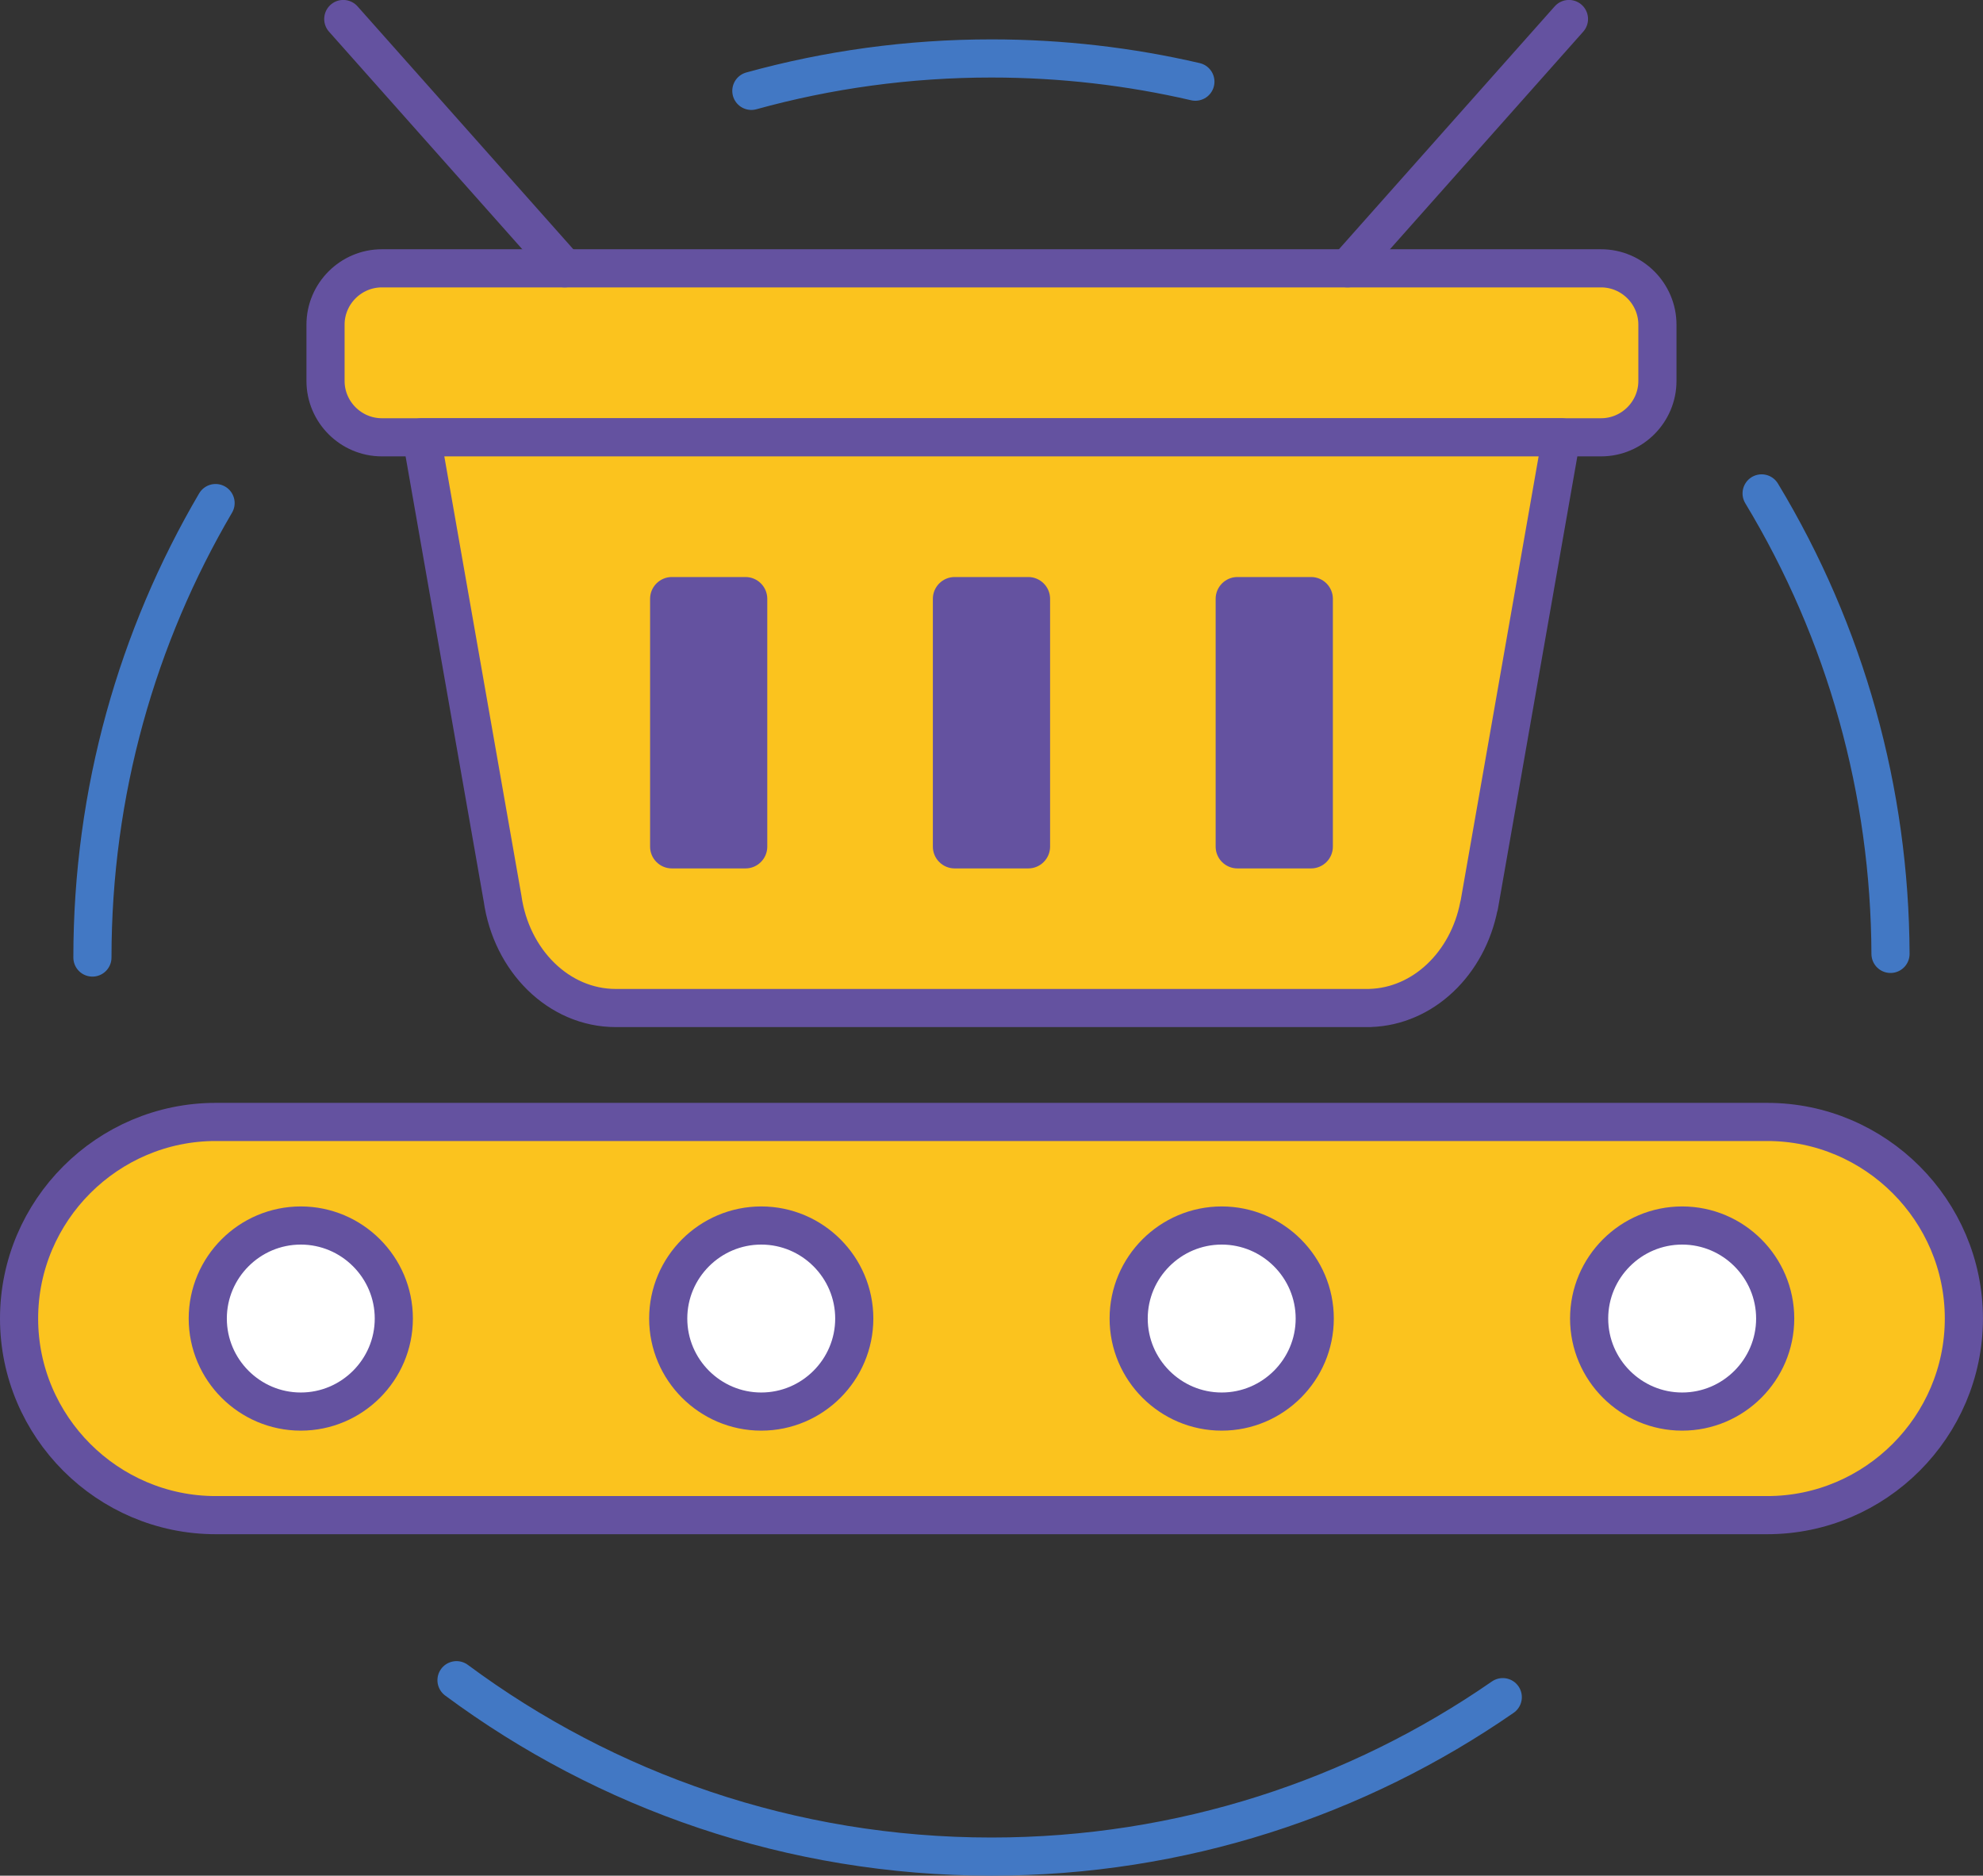 <?xml version="1.0" encoding="UTF-8" standalone="no"?>
<svg
   xmlns:dc="http://purl.org/dc/elements/1.1/"
   xmlns:cc="http://creativecommons.org/ns#"
   xmlns:rdf="http://www.w3.org/1999/02/22-rdf-syntax-ns#"
   xmlns:svg="http://www.w3.org/2000/svg"
   xmlns="http://www.w3.org/2000/svg"
   viewBox="0 0 110.537 104.55"
   height="104.55"
   width="110.537"
   xml:space="preserve"
   version="1.1"
   id="svg2"><rect x="0" y="0" width="110.537" height="104.55" fill="#333333" stroke="none"/><defs
     id="defs6" /><g
     transform="matrix(1.25,0,0,-1.25,0,104.55)"
     id="g10"><g
       transform="scale(0.1,0.1)"
       id="g12"><path
         id="path14"
         style="fill:none;stroke:#4278c4;stroke-width:17.008;stroke-linecap:round;stroke-linejoin:round;stroke-miterlimit:22.926;stroke-dasharray:none;stroke-opacity:1"
         d="m 785.57,616.383 c 37.637,-62.313 57.188,-132.977 57.481,-205.344 m -507.996,384.84 c 34.086,9.426 69.992,14.457 107.078,14.457 31.277,0 61.719,-3.582 90.937,-10.356 M 41.215,409.418 c 0,73.937 20.016,143.195 54.918,202.656 M 670.141,79.609 C 605.406,34.777 526.84,8.508 442.133,8.508 c -89.36,0 -171.899,29.234 -238.559,78.66" /><path
         id="path16"
         style="fill:#fbc31e;fill-opacity:1;fill-rule:evenodd;stroke:none"
         d="m 96.168,336.105 691.934,0 c 48.211,0 87.664,-39.453 87.664,-87.667 l 0,0 c 0,-48.211 -39.453,-87.665 -87.664,-87.665 l -691.934,0 c -48.215,0 -87.664,39.454 -87.664,87.665 l 0,0 c 0,48.214 39.449,87.667 87.664,87.667" /><path
         id="path18"
         style="fill:none;stroke:#6452a0;stroke-width:17.008;stroke-linecap:round;stroke-linejoin:round;stroke-miterlimit:22.926;stroke-dasharray:none;stroke-opacity:1"
         d="m 96.168,336.105 691.934,0 c 48.211,0 87.664,-39.453 87.664,-87.667 l 0,0 c 0,-48.211 -39.453,-87.665 -87.664,-87.665 l -691.934,0 c -48.215,0 -87.664,39.454 -87.664,87.665 l 0,0 c 0,48.214 39.449,87.667 87.664,87.667 z" /><path
         id="path20"
         style="fill:#fbc31e;fill-opacity:1;fill-rule:evenodd;stroke:none"
         d="m 241.199,641.398 472.789,0 c 13.809,0 25.117,11.305 25.117,25.118 l 0,25.117 c 0,13.812 -11.308,25.117 -25.117,25.117 l -543.707,0 c -13.812,0 -25.117,-11.301 -25.117,-25.117 l 0,-25.117 c 0,-13.817 11.309,-25.118 25.117,-25.118 l 70.918,0" /><path
         id="path22"
         style="fill:none;stroke:#6452a0;stroke-width:17.008;stroke-linecap:round;stroke-linejoin:round;stroke-miterlimit:22.926;stroke-dasharray:none;stroke-opacity:1"
         d="m 241.199,641.398 472.789,0 c 13.809,0 25.117,11.305 25.117,25.118 l 0,25.117 c 0,13.812 -11.308,25.117 -25.117,25.117 l -543.707,0 c -13.812,0 -25.117,-11.301 -25.117,-25.117 l 0,-25.117 c 0,-13.817 11.309,-25.118 25.117,-25.118 l 70.918,0 z" /><path
         id="path24"
         style="fill:#fbc31e;fill-opacity:1;fill-rule:evenodd;stroke:none"
         d="m 188.012,641.398 508.242,0 -36.66,-208.863 -0.086,-0.09 c -4.973,-25.55 -24.727,-44.789 -48.547,-45.519 l -0.027,-0.024 -335.196,0 -0.019,0.012 c -0.367,-0.012 -0.739,-0.012 -1.11,-0.012 -25.449,0 -46.558,21.133 -50.492,48.813 l -36.105,205.683" /><path
         id="path26"
         style="fill:none;stroke:#6452a0;stroke-width:17.008;stroke-linecap:round;stroke-linejoin:round;stroke-miterlimit:22.926;stroke-dasharray:none;stroke-opacity:1"
         d="m 188.012,641.398 508.242,0 -36.66,-208.863 -0.086,-0.09 c -4.973,-25.55 -24.727,-44.789 -48.547,-45.519 l -0.027,-0.024 -335.196,0 -0.019,0.012 c -0.367,-0.012 -0.739,-0.012 -1.11,-0.012 -25.449,0 -46.558,21.133 -50.492,48.813 l -36.105,205.683 z" /><path
         id="path28"
         style="fill:none;stroke:#6452a0;stroke-width:17.008;stroke-linecap:round;stroke-linejoin:round;stroke-miterlimit:22.926;stroke-dasharray:none;stroke-opacity:1"
         d="M 600.902,716.75 699.66,827.922" /><path
         id="path30"
         style="fill:none;stroke:#6452a0;stroke-width:17.008;stroke-linecap:round;stroke-linejoin:round;stroke-miterlimit:22.926;stroke-dasharray:none;stroke-opacity:1"
         d="M 251.844,716.75 153.078,827.922" /><path
         id="path32"
         style="fill:#6452a0;fill-opacity:1;fill-rule:evenodd;stroke:none"
         d="m 299.598,579.094 32.863,0 c 5.336,0 9.699,-4.367 9.699,-9.707 l 0,-110.524 c 0,-5.343 -4.363,-9.707 -9.699,-9.707 l -32.863,0 c -5.336,0 -9.7,4.364 -9.7,9.707 l 0,110.524 c 0,5.34 4.364,9.707 9.7,9.707" /><path
         id="path34"
         style="fill:#6452a0;fill-opacity:1;fill-rule:evenodd;stroke:none"
         d="m 425.707,579.094 32.852,0 c 5.343,0 9.718,-4.367 9.718,-9.707 l 0,-110.524 c 0,-5.343 -4.375,-9.707 -9.718,-9.707 l -32.852,0 c -5.34,0 -9.707,4.364 -9.707,9.707 l 0,110.524 c 0,5.34 4.367,9.707 9.707,9.707" /><path
         id="path36"
         style="fill:#6452a0;fill-opacity:1;fill-rule:evenodd;stroke:none"
         d="m 551.813,579.094 32.859,0 c 5.344,0 9.707,-4.367 9.707,-9.707 l 0,-110.524 c 0,-5.343 -4.363,-9.707 -9.707,-9.707 l -32.859,0 c -5.344,0 -9.708,4.364 -9.708,9.707 l 0,110.524 c 0,5.34 4.364,9.707 9.708,9.707" /><path
         id="path38"
         style="fill:#ffffff;fill-opacity:1;fill-rule:evenodd;stroke:none"
         d="m 134.137,206.953 c 22.843,0 41.48,18.633 41.48,41.485 0,22.851 -18.637,41.484 -41.48,41.484 -22.852,0 -41.485,-18.633 -41.485,-41.484 0,-22.852 18.633,-41.485 41.485,-41.485" /><path
         id="path40"
         style="fill:none;stroke:#6452a0;stroke-width:17.008;stroke-linecap:butt;stroke-linejoin:miter;stroke-miterlimit:22.926;stroke-dasharray:none;stroke-opacity:1"
         d="m 134.137,206.953 c 22.843,0 41.48,18.633 41.48,41.485 0,22.851 -18.637,41.484 -41.48,41.484 -22.852,0 -41.485,-18.633 -41.485,-41.484 0,-22.852 18.633,-41.485 41.485,-41.485 z" /><path
         id="path42"
         style="fill:#ffffff;fill-opacity:1;fill-rule:evenodd;stroke:none"
         d="m 339.469,206.953 c 22.851,0 41.48,18.633 41.48,41.485 0,22.851 -18.629,41.484 -41.48,41.484 -22.848,0 -41.485,-18.633 -41.485,-41.484 0,-22.852 18.637,-41.485 41.485,-41.485" /><path
         id="path44"
         style="fill:none;stroke:#6452a0;stroke-width:17.008;stroke-linecap:butt;stroke-linejoin:miter;stroke-miterlimit:22.926;stroke-dasharray:none;stroke-opacity:1"
         d="m 339.469,206.953 c 22.851,0 41.48,18.633 41.48,41.485 0,22.851 -18.629,41.484 -41.48,41.484 -22.848,0 -41.485,-18.633 -41.485,-41.484 0,-22.852 18.637,-41.485 41.485,-41.485 z" /><path
         id="path46"
         style="fill:#ffffff;fill-opacity:1;fill-rule:evenodd;stroke:none"
         d="m 544.801,206.953 c 22.851,0 41.492,18.633 41.492,41.485 0,22.851 -18.641,41.484 -41.492,41.484 -22.852,0 -41.485,-18.633 -41.485,-41.484 0,-22.852 18.633,-41.485 41.485,-41.485" /><path
         id="path48"
         style="fill:none;stroke:#6452a0;stroke-width:17.008;stroke-linecap:butt;stroke-linejoin:miter;stroke-miterlimit:22.926;stroke-dasharray:none;stroke-opacity:1"
         d="m 544.801,206.953 c 22.851,0 41.492,18.633 41.492,41.485 0,22.851 -18.641,41.484 -41.492,41.484 -22.852,0 -41.485,-18.633 -41.485,-41.484 0,-22.852 18.633,-41.485 41.485,-41.485 z" /><path
         id="path50"
         style="fill:#ffffff;fill-opacity:1;fill-rule:evenodd;stroke:none"
         d="m 750.141,206.953 c 22.851,0 41.484,18.633 41.484,41.485 0,22.851 -18.633,41.484 -41.484,41.484 -22.852,0 -41.485,-18.633 -41.485,-41.484 0,-22.852 18.633,-41.485 41.485,-41.485" /><path
         id="path52"
         style="fill:none;stroke:#6452a0;stroke-width:17.008;stroke-linecap:butt;stroke-linejoin:miter;stroke-miterlimit:22.926;stroke-dasharray:none;stroke-opacity:1"
         d="m 750.141,206.953 c 22.851,0 41.484,18.633 41.484,41.485 0,22.851 -18.633,41.484 -41.484,41.484 -22.852,0 -41.485,-18.633 -41.485,-41.484 0,-22.852 18.633,-41.485 41.485,-41.485 z" /></g></g></svg>